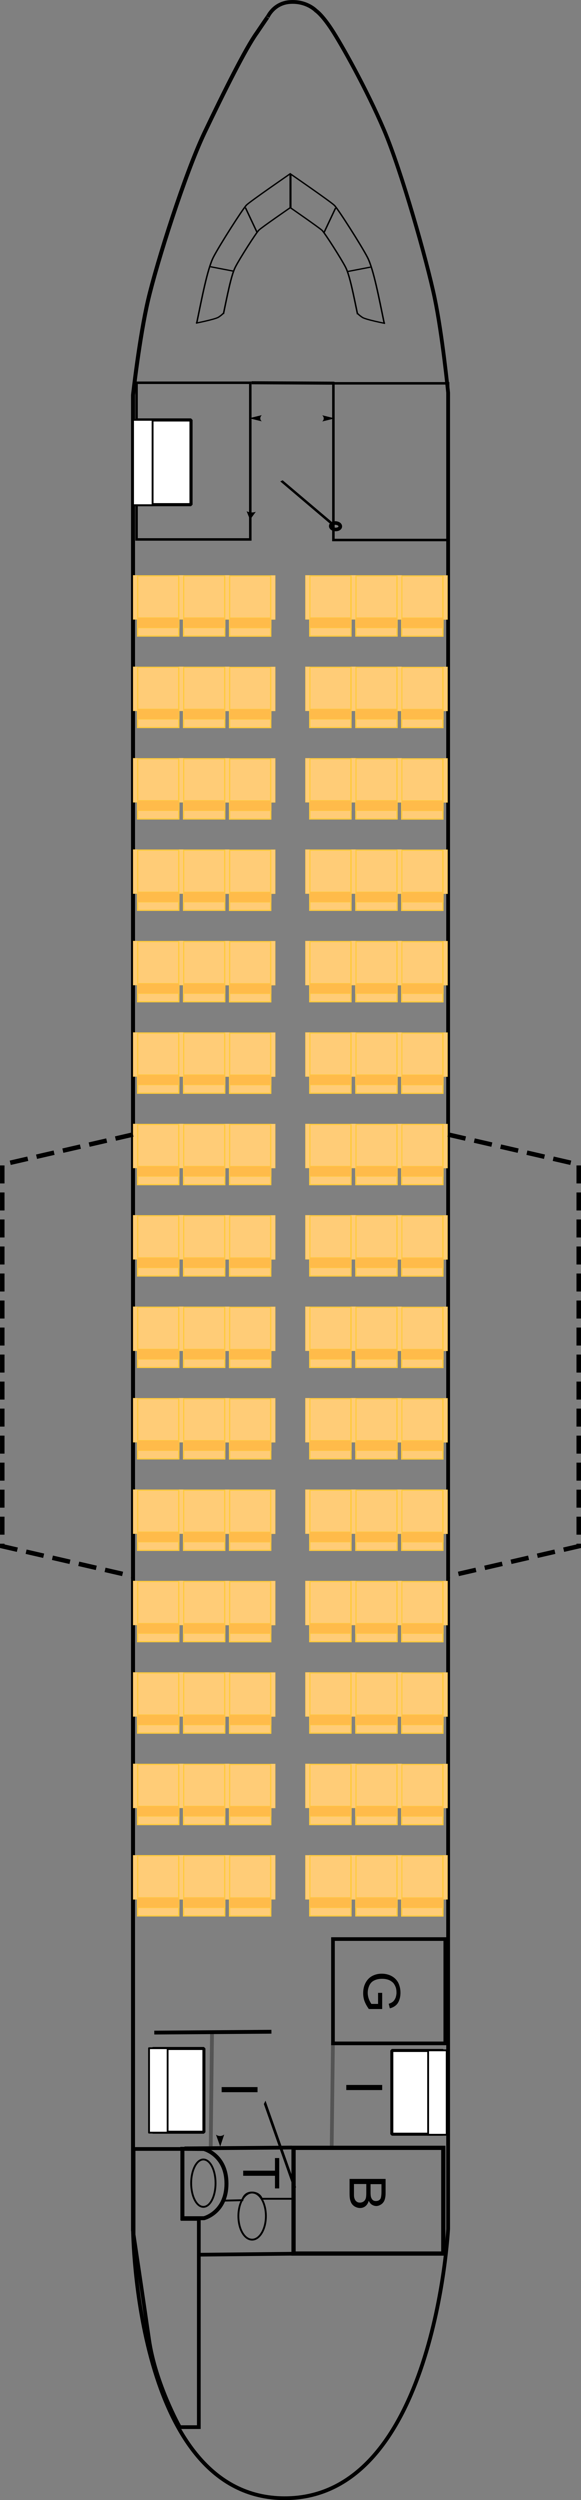 <?xml version="1.0" encoding="utf-8"?>
<!-- Generator: Adobe Illustrator 26.5.0, SVG Export Plug-In . SVG Version: 6.00 Build 0)  -->
<svg version="1.1"
	 id="svg2" xmlns:svg="http://www.w3.org/2000/svg" xmlns:cc="http://creativecommons.org/ns#" xmlns:dc="http://purl.org/dc/elements/1.1/" xmlns:inkscape="http://www.inkscape.org/namespaces/inkscape" xmlns:rdf="http://www.w3.org/1999/02/22-rdf-syntax-ns#" xmlns:sodipodi="http://sodipodi.sourceforge.net/DTD/sodipodi-0.dtd" inkscape:output_extension="org.inkscape.output.svg.inkscape"
	 xmlns="http://www.w3.org/2000/svg" xmlns:xlink="http://www.w3.org/1999/xlink" x="0px" y="0px" viewBox="0 0 409.7 1761.6"
	 style="enable-background:new 0 0 409.7 1761.6;" xml:space="preserve">
<rect x="0" y="0" width="409.7" height="1761.6" fill="#808080" stroke="none"/>
<style type="text/css">
	.st0{fill:none;}
	.st1{fill:none;stroke:#000000;stroke-width:2.813;}
	.st2{fill:none;stroke:#000000;stroke-width:2.659;}
	.st3{fill:none;stroke:#000000;stroke-width:1.058;}
	.st4{clip-path:url(#SVGID_00000011717271898131023020000014802051101705548162_);}
	.st5{fill-rule:evenodd;clip-rule:evenodd;fill:#FFCC77;stroke:#FFCA3C;stroke-width:0.953;}
	.st6{fill-rule:evenodd;clip-rule:evenodd;fill:#FFBB4A;stroke:#FFCA3C;stroke-width:0.397;}
	.st7{fill-rule:evenodd;clip-rule:evenodd;fill:#FFCC77;stroke:#FFCA3C;stroke-width:0.257;}
	.st8{fill:none;stroke:#000000;stroke-width:1.752;}
	.st9{fill:none;stroke:#000000;stroke-width:1.76;}
	.st10{fill:none;stroke:#000000;stroke-width:2.543;stroke-linejoin:round;}
	.st11{fill:none;stroke:#000000;stroke-width:1.514;}
	.st12{fill-rule:evenodd;clip-rule:evenodd;}
	.st13{fill:none;stroke:#000000;stroke-width:2.136;}
	.st14{fill-rule:evenodd;clip-rule:evenodd;fill:#FFFFFF;stroke:#000000;stroke-width:2.2;stroke-miterlimit:1.1;}
	.st15{fill-rule:evenodd;clip-rule:evenodd;fill:#FFFFFF;stroke:#000000;stroke-width:1.328;stroke-linejoin:round;}
	.st16{fill:none;stroke:#000000;stroke-width:2.571;}
	.st17{fill:none;stroke:#000000;stroke-width:2.987;}
	.st18{fill:none;stroke:#000000;stroke-width:2.61;}
	.st19{fill:none;stroke:#000000;stroke-width:2.797;}
	.st20{fill:none;stroke:#000000;stroke-width:1.305;stroke-linejoin:round;}
	.st21{fill:none;stroke:#000000;stroke-width:1.305;}
	.st22{fill:none;stroke:#000000;stroke-width:2.666;}
	.st23{fill:none;stroke:#000000;stroke-width:2.702;}
	.st24{fill-rule:evenodd;clip-rule:evenodd;fill:#FFFFFF;stroke:#000000;stroke-width:2.126;stroke-miterlimit:1.1;}
	.st25{fill-rule:evenodd;clip-rule:evenodd;fill:#FFFFFF;stroke:#000000;stroke-width:1.284;stroke-linejoin:round;}
	.st26{fill:none;stroke:#000000;stroke-width:2.63;stroke-opacity:0.344;}
	.st27{fill:none;stroke:#000000;stroke-width:2.664;stroke-opacity:0.344;}
	.st28{fill:none;stroke:#000000;stroke-width:1.738;}
	.st29{fill:none;stroke:#000000;stroke-width:3.173;stroke-dasharray:12.692,6.346;}
</style>
<defs>
	
		<inkscape:perspective  id="perspective10" inkscape:persp3d-origin="372.04724 : 350.78739 : 1" inkscape:vp_x="0 : 526.18109 : 1" inkscape:vp_y="0 : 1000 : 0" inkscape:vp_z="744.09448 : 526.18109 : 1" sodipodi:type="inkscape:persp3d">
		</inkscape:perspective>
</defs>
<sodipodi:namedview  bordercolor="#666666" borderopacity="1.0" gridtolerance="10000" guidetolerance="10" id="base" inkscape:current-layer="layer1" inkscape:cx="395.43875" inkscape:cy="-57.064505" inkscape:document-units="px" inkscape:guide-bbox="true" inkscape:pageopacity="0.0" inkscape:pageshadow="2" inkscape:window-height="712" inkscape:window-width="928" inkscape:window-x="347" inkscape:window-y="324" inkscape:zoom="0.98994949" objecttolerance="10" pagecolor="#ffffff" showgrid="false" showguides="true">
	</sodipodi:namedview>
<path class="st0" d=""/>
<path class="st0" d=""/>
<path class="st0" d=""/>
<path class="st0" d=""/>
<g>
	<path id="path2383" class="st1" d="M93.8,1572.1V278.4c0,0,4.5-40.5,10.6-66.8c6.1-26.3,26.1-89.4,39.9-118.3
		c13.8-28.9,29.1-59.5,36.7-70c7.9-11.7,7.7-11.3,7.7-11.3"/>
	<path id="path2385" sodipodi:nodetypes="ccssscscsc" class="st2" d="M188.8,11.9c0,0,4.2-9.8,15.9-10.5c11.7-0.7,18.1,6.1,18.1,6.1
		s4.1,2.6,11,13.1c6.9,10.5,24.7,42.1,37,71c12.3,28.9,30.2,92,35.7,118.3c5.5,26.3,9.5,66.8,9.5,66.8v1293.8
		c0,0-9.6,189.8-115.2,189.8c-105.6,0-107-189.3-107-189.3"/>
</g>
<g>
	<g id="g5029" transform="matrix(1,0,0,0.868,24.643,71.984)">
		<path id="path5005" class="st3" d="M114.1,179.2c3.6-20,7.5-43.9,11.8-53.5c4.3-9.6,20.7-39.2,23.3-42.2
			c2.6-3,31.2-25.7,31.2-25.7"/>
		<path id="path5009" class="st3" d="M132.9,172c2.6-14.2,5.4-31.3,8.4-38.1c3-6.8,14.7-27.9,16.6-30c1.9-2.2,22.2-18.3,22.2-18.3"
			/>
		<path id="path5015" class="st3" d="M113.5,179.4c0,0,13.7-3.1,16-4.9c2.4-1.8,3.3-3.1,3.3-3.1"/>
		<path id="path5019" class="st3" d="M140.5,137.3l-16.7-3.7"/>
		<path id="path5021" class="st3" d="M156.7,105.9l-8.3-20.3"/>
		<path id="path5027" class="st3" d="M180.4,85.6V58.6"/>
	</g>
	<g id="g5037" transform="matrix(1,0,0,-0.868,24.643,1019.852)">
		<path id="path5039" class="st3" d="M246.3,912.5c-3.6,20-7.5,43.9-11.8,53.5c-4.3,9.6-20.7,39.2-23.3,42.2
			c-2.6,3-31.2,25.7-31.2,25.7"/>
		<path id="path5041" class="st3" d="M227.5,919.8c-2.6,14.2-5.4,31.3-8.4,38.1c-3,6.8-14.7,27.9-16.6,30s-22.2,18.3-22.2,18.3"/>
		<path id="path5043" class="st3" d="M246.9,912.4c0,0-13.7,3.1-16,4.9c-2.4,1.8-3.3,3.1-3.3,3.1"/>
		<path id="path5045" class="st3" d="M219.9,954.4l16.7,3.7"/>
		<path id="path5047" class="st3" d="M203.7,985.8l8.3,20.3"/>
		<path id="path5049" class="st3" d="M180,1006.1v27.1"/>
	</g>
</g>
<g>
	<defs>
		<rect id="SVGID_1_" x="93.8" y="405.2" width="222.2" height="951.3"/>
	</defs>
	<clipPath id="SVGID_00000121966423805048572470000015907939579617362846_">
		<use xlink:href="#SVGID_1_"  style="overflow:visible;"/>
	</clipPath>
	<g style="clip-path:url(#SVGID_00000121966423805048572470000015907939579617362846_);">
		<g>
			<g>
				<g id="g5485_00000064313446000287270130000014711399165824290221_" transform="matrix(1,0,0,0.895,-10.61,100.364)">
					
						<rect id="rect5487_00000096738784197249358980000013835842447505080193_" x="172.5" y="341.3" class="st5" width="29" height="47.4"/>
					
						<rect id="rect5489_00000091002510303911019490000013144981488913831564_" x="172.3" y="374.2" class="st6" width="29.5" height="8.1"/>
					
						<rect id="rect5491_00000045607571567361643200000009286116210156627104_" x="201.8" y="340.9" class="st7" width="2.9" height="34.7"/>
					
						<rect id="rect5493_00000044892085679599338940000009741609194719307698_" x="169.3" y="340.9" class="st7" width="2.9" height="34.7"/>
				</g>
				<g id="g5495_00000182497571845399774960000002816293185460772482_" transform="matrix(1,0,0,0.895,-10.636,115.686)">
					
						<rect id="rect5497_00000060723864401676600340000014628904882819589022_" x="140.1" y="324.1" class="st5" width="29" height="47.4"/>
					
						<rect id="rect5499_00000103266704848626971310000016910400015810168464_" x="139.9" y="357" class="st6" width="29.5" height="8.1"/>
					
						<rect id="rect5501_00000101825579678182786930000005327780753145344184_" x="169.4" y="323.7" class="st7" width="2.9" height="34.7"/>
					
						<rect id="rect5503_00000074409112928245075640000010282215510290404501_" x="136.9" y="323.7" class="st7" width="2.9" height="34.7"/>
				</g>
				<g id="g5495_00000169538495047020684580000000905704282665978766_" transform="matrix(1,0,0,0.895,-10.636,115.686)">
					
						<rect id="rect5497_00000121274701692716069450000000339993771573635768_" x="107.7" y="324.1" class="st5" width="29" height="47.4"/>
					
						<rect id="rect5499_00000130625182259803860510000009209188473906767498_" x="107.5" y="357" class="st6" width="29.5" height="8.1"/>
					
						<rect id="rect5501_00000140009864689735392190000012863091724275892876_" x="137" y="323.7" class="st7" width="2.9" height="34.7"/>
					
						<rect id="rect5503_00000033369480871930173180000004253691366617551016_" x="104.5" y="323.7" class="st7" width="2.9" height="34.7"/>
				</g>
			</g>
		</g>
		<g>
			<g>
				<g id="g5485_00000010997914659146226310000014866371607792868282_" transform="matrix(1,0,0,0.895,-10.61,100.364)">
					
						<rect id="rect5487_00000147899201005500021370000002114634923259474560_" x="293.9" y="341.3" class="st5" width="29" height="47.4"/>
					
						<rect id="rect5489_00000036249478951861317030000016425920707957873793_" x="293.7" y="374.2" class="st6" width="29.5" height="8.1"/>
					
						<rect id="rect5491_00000031190021565965362740000007665035753275989676_" x="323.3" y="340.9" class="st7" width="2.9" height="34.7"/>
					
						<rect id="rect5493_00000092437165767453506240000007615145238972265626_" x="290.8" y="340.9" class="st7" width="2.9" height="34.7"/>
				</g>
				<g id="g5495_00000084525706411387191570000013174850231300432044_" transform="matrix(1,0,0,0.895,-10.636,115.686)">
					
						<rect id="rect5497_00000037682545555216814800000009170436479925565601_" x="261.6" y="324.1" class="st5" width="29" height="47.4"/>
					
						<rect id="rect5499_00000052812660961625562940000010241455075068733101_" x="261.3" y="357" class="st6" width="29.5" height="8.1"/>
					
						<rect id="rect5501_00000086662506712323007280000017130304913408316831_" x="290.9" y="323.7" class="st7" width="2.9" height="34.7"/>
					
						<rect id="rect5503_00000080195439626313953310000003496713117811070137_" x="258.4" y="323.7" class="st7" width="2.9" height="34.7"/>
				</g>
				<g id="g5495_00000127728080251487021580000002496027106276455614_" transform="matrix(1,0,0,0.895,-10.636,115.686)">
					
						<rect id="rect5497_00000168114396257040666450000008540123426766546359_" x="229.1" y="324.1" class="st5" width="29" height="47.4"/>
					
						<rect id="rect5499_00000171696902009555213330000008531486641863886760_" x="228.9" y="357" class="st6" width="29.5" height="8.1"/>
					
						<rect id="rect5501_00000088849316592834192160000016730403715904353167_" x="258.5" y="323.7" class="st7" width="2.9" height="34.7"/>
					
						<rect id="rect5503_00000158749693871431533440000016855899230224663736_" x="226" y="323.7" class="st7" width="2.9" height="34.7"/>
				</g>
			</g>
		</g>
		<g>
			<g>
				<g id="g5485_00000046305072044766298340000007538509773219206315_" transform="matrix(1,0,0,0.895,-10.61,100.364)">
					
						<rect id="rect5487_00000047059740341207799090000013457283926854368647_" x="172.5" y="413.3" class="st5" width="29" height="47.4"/>
					
						<rect id="rect5489_00000139980496220376271230000003868971923875660673_" x="172.3" y="446.1" class="st6" width="29.5" height="8.1"/>
					
						<rect id="rect5491_00000061429593807788868060000012177065883210069436_" x="201.8" y="412.9" class="st7" width="2.9" height="34.7"/>
					
						<rect id="rect5493_00000145755693878640016530000014207745704030793368_" x="169.3" y="412.9" class="st7" width="2.9" height="34.7"/>
				</g>
				<g id="g5495_00000122706060016748665940000016350810674168048537_" transform="matrix(1,0,0,0.895,-10.636,115.686)">
					
						<rect id="rect5497_00000035518121919459178210000013798965352373868933_" x="140.1" y="396.1" class="st5" width="29" height="47.4"/>
					
						<rect id="rect5499_00000082351960788993708280000010426591994647050126_" x="139.9" y="428.9" class="st6" width="29.5" height="8.1"/>
					
						<rect id="rect5501_00000093868651776859565110000016808847546468930484_" x="169.4" y="395.7" class="st7" width="2.9" height="34.7"/>
					
						<rect id="rect5503_00000114767838441453529760000014279426414850562204_" x="136.9" y="395.7" class="st7" width="2.9" height="34.7"/>
				</g>
				<g id="g5495_00000076591102456571356630000005968666136712076955_" transform="matrix(1,0,0,0.895,-10.636,115.686)">
					
						<rect id="rect5497_00000041995876915800750090000002886023609427250058_" x="107.7" y="396.1" class="st5" width="29" height="47.4"/>
					
						<rect id="rect5499_00000035521121823505289800000012638063925656986500_" x="107.5" y="428.9" class="st6" width="29.5" height="8.1"/>
					
						<rect id="rect5501_00000132775404371591090820000002175241977756088459_" x="137" y="395.7" class="st7" width="2.9" height="34.7"/>
					
						<rect id="rect5503_00000080166326907467658220000004418107910298695611_" x="104.5" y="395.7" class="st7" width="2.9" height="34.7"/>
				</g>
			</g>
		</g>
		<g>
			<g>
				<g id="g5485_00000153691581658052165610000017610105943123500715_" transform="matrix(1,0,0,0.895,-10.61,100.364)">
					
						<rect id="rect5487_00000087410964198461221730000006776582977877790399_" x="293.9" y="413.3" class="st5" width="29" height="47.4"/>
					
						<rect id="rect5489_00000142146883896083891810000013873728187444519090_" x="293.7" y="446.1" class="st6" width="29.5" height="8.1"/>
					
						<rect id="rect5491_00000102529034151942875100000013431173853025684143_" x="323.3" y="412.9" class="st7" width="2.9" height="34.7"/>
					
						<rect id="rect5493_00000083810902908416360090000014689500307759126658_" x="290.8" y="412.9" class="st7" width="2.9" height="34.7"/>
				</g>
				<g id="g5495_00000148652937751419358800000005466523895528976533_" transform="matrix(1,0,0,0.895,-10.636,115.686)">
					
						<rect id="rect5497_00000027603462564949807080000007961680686788853162_" x="261.6" y="396.1" class="st5" width="29" height="47.4"/>
					
						<rect id="rect5499_00000115501525706423205760000009921207450424875659_" x="261.3" y="428.9" class="st6" width="29.5" height="8.1"/>
					
						<rect id="rect5501_00000058557774146153681930000005856437786097451187_" x="290.9" y="395.7" class="st7" width="2.9" height="34.7"/>
					
						<rect id="rect5503_00000161621944278152130260000010998688698377637020_" x="258.4" y="395.7" class="st7" width="2.9" height="34.7"/>
				</g>
				<g id="g5495_00000072244910627777804460000003965754814145803652_" transform="matrix(1,0,0,0.895,-10.636,115.686)">
					
						<rect id="rect5497_00000059287658120469416700000017129601191931319478_" x="229.1" y="396.1" class="st5" width="29" height="47.4"/>
					
						<rect id="rect5499_00000151535969704094027550000015652404352448172429_" x="228.9" y="428.9" class="st6" width="29.5" height="8.1"/>
					
						<rect id="rect5501_00000039829843939224890060000008386670514077553337_" x="258.5" y="395.7" class="st7" width="2.9" height="34.7"/>
					
						<rect id="rect5503_00000121258932795070818410000010150962835739780533_" x="226" y="395.7" class="st7" width="2.9" height="34.7"/>
				</g>
			</g>
		</g>
		<g>
			<g>
				<g id="g5485_00000108990970269568577690000000649973487591082124_" transform="matrix(1,0,0,0.895,-10.61,100.364)">
					
						<rect id="rect5487_00000011709630959961692740000008383724725164830370_" x="172.5" y="485.3" class="st5" width="29" height="47.4"/>
					
						<rect id="rect5489_00000139972494673772443480000004616121407614892215_" x="172.3" y="518.1" class="st6" width="29.5" height="8.1"/>
					
						<rect id="rect5491_00000061431175741125003550000002710859077525843340_" x="201.8" y="484.9" class="st7" width="2.9" height="34.7"/>
					
						<rect id="rect5493_00000034791107670349343220000017334398048529540226_" x="169.3" y="484.9" class="st7" width="2.9" height="34.7"/>
				</g>
				<g id="g5495_00000176023859003741728330000002311009031901580707_" transform="matrix(1,0,0,0.895,-10.636,115.686)">
					
						<rect id="rect5497_00000096038614437945872820000009085647142124972223_" x="140.1" y="468.1" class="st5" width="29" height="47.4"/>
					
						<rect id="rect5499_00000098931144934362603840000000140781985853112224_" x="139.9" y="500.9" class="st6" width="29.5" height="8.1"/>
					
						<rect id="rect5501_00000052097987816135256770000012642877167435140497_" x="169.4" y="467.7" class="st7" width="2.9" height="34.7"/>
					
						<rect id="rect5503_00000034061434315645299300000016963132820601474454_" x="136.9" y="467.7" class="st7" width="2.9" height="34.7"/>
				</g>
				<g id="g5495_00000113312658548855152210000001343110015837623200_" transform="matrix(1,0,0,0.895,-10.636,115.686)">
					
						<rect id="rect5497_00000124876304963013892510000009961614428129543580_" x="107.7" y="468.1" class="st5" width="29" height="47.4"/>
					
						<rect id="rect5499_00000130637342717637069060000015319414309306297741_" x="107.5" y="500.9" class="st6" width="29.5" height="8.1"/>
					
						<rect id="rect5501_00000127743941390396362780000015295688488060889729_" x="137" y="467.7" class="st7" width="2.9" height="34.7"/>
					
						<rect id="rect5503_00000165945059369002537840000006806886711767905958_" x="104.5" y="467.7" class="st7" width="2.9" height="34.7"/>
				</g>
			</g>
		</g>
		<g>
			<g>
				<g id="g5485_00000075151879104583495070000018416433160251781292_" transform="matrix(1,0,0,0.895,-10.61,100.364)">
					
						<rect id="rect5487_00000138565358978294026730000016337327379456787900_" x="293.9" y="485.3" class="st5" width="29" height="47.4"/>
					
						<rect id="rect5489_00000161599357279773320140000015656570181195260595_" x="293.7" y="518.1" class="st6" width="29.5" height="8.1"/>
					
						<rect id="rect5491_00000155115273807028017060000004150877445505474237_" x="323.3" y="484.9" class="st7" width="2.9" height="34.7"/>
					
						<rect id="rect5493_00000020361979984813803330000009376688349121492363_" x="290.8" y="484.9" class="st7" width="2.9" height="34.7"/>
				</g>
				<g id="g5495_00000031921783268886108810000002571034210650952331_" transform="matrix(1,0,0,0.895,-10.636,115.686)">
					
						<rect id="rect5497_00000075162769533663904080000000549881116348466091_" x="261.6" y="468.1" class="st5" width="29" height="47.4"/>
					
						<rect id="rect5499_00000059988549864928928640000004960927982605020562_" x="261.3" y="500.9" class="st6" width="29.5" height="8.1"/>
					
						<rect id="rect5501_00000044166948075518277210000011350591992120044416_" x="290.9" y="467.7" class="st7" width="2.9" height="34.7"/>
					
						<rect id="rect5503_00000140715125893453068610000001912073778922284181_" x="258.4" y="467.7" class="st7" width="2.9" height="34.7"/>
				</g>
				<g id="g5495_00000068670114876803860880000007361120380601134729_" transform="matrix(1,0,0,0.895,-10.636,115.686)">
					
						<rect id="rect5497_00000082330224992674780320000007156997259990703497_" x="229.1" y="468.1" class="st5" width="29" height="47.4"/>
					
						<rect id="rect5499_00000001664269392105990280000001191637847519766435_" x="228.9" y="500.9" class="st6" width="29.5" height="8.1"/>
					
						<rect id="rect5501_00000086678196153141712520000000135123791316818599_" x="258.5" y="467.7" class="st7" width="2.9" height="34.7"/>
					
						<rect id="rect5503_00000166668332374157467800000006415779381632468627_" x="226" y="467.7" class="st7" width="2.9" height="34.7"/>
				</g>
			</g>
		</g>
		<g>
			<g>
				<g id="g5485_00000064321252433583686790000015565105878907844243_" transform="matrix(1,0,0,0.895,-10.61,100.364)">
					
						<rect id="rect5487_00000026159006726498411110000011338679945514089347_" x="172.5" y="557.2" class="st5" width="29" height="47.4"/>
					
						<rect id="rect5489_00000055675099077346572200000012042537051114209970_" x="172.3" y="590.1" class="st6" width="29.5" height="8.1"/>
					
						<rect id="rect5491_00000048501303988494795250000016767235922559789184_" x="201.8" y="556.8" class="st7" width="2.9" height="34.7"/>
					
						<rect id="rect5493_00000009566834553570545640000011594769705688531862_" x="169.3" y="556.8" class="st7" width="2.9" height="34.7"/>
				</g>
				<g id="g5495_00000047770356169500560640000013905157669347886219_" transform="matrix(1,0,0,0.895,-10.636,115.686)">
					
						<rect id="rect5497_00000101803879116844780230000015579452133960155284_" x="140.1" y="540" class="st5" width="29" height="47.4"/>
					
						<rect id="rect5499_00000150822301878362112740000015917724279280146067_" x="139.9" y="572.9" class="st6" width="29.5" height="8.1"/>
					
						<rect id="rect5501_00000136406208808157760930000004179152557028284556_" x="169.4" y="539.6" class="st7" width="2.9" height="34.7"/>
					
						<rect id="rect5503_00000054966527723669500850000002668355566358443408_" x="136.9" y="539.6" class="st7" width="2.9" height="34.7"/>
				</g>
				<g id="g5495_00000152236967993415451620000011499384310878829962_" transform="matrix(1,0,0,0.895,-10.636,115.686)">
					
						<rect id="rect5497_00000008852760663480885680000002330781350133165500_" x="107.7" y="540" class="st5" width="29" height="47.4"/>
					
						<rect id="rect5499_00000085219632280069459690000017932561018062919857_" x="107.5" y="572.9" class="st6" width="29.5" height="8.1"/>
					
						<rect id="rect5501_00000070093466849164491320000007042586823949502597_" x="137" y="539.6" class="st7" width="2.9" height="34.7"/>
					
						<rect id="rect5503_00000036943989494021407790000016165952992297954957_" x="104.5" y="539.6" class="st7" width="2.9" height="34.7"/>
				</g>
			</g>
		</g>
		<g>
			<g>
				<g id="g5485_00000052062315172661665840000000688210978123027620_" transform="matrix(1,0,0,0.895,-10.61,100.364)">
					
						<rect id="rect5487_00000072969229295445005860000011885702983893566132_" x="293.9" y="557.2" class="st5" width="29" height="47.4"/>
					
						<rect id="rect5489_00000118376598065651964480000015736516900344420755_" x="293.7" y="590.1" class="st6" width="29.5" height="8.1"/>
					
						<rect id="rect5491_00000096039745413085206350000004362093050646021520_" x="323.3" y="556.8" class="st7" width="2.9" height="34.7"/>
					
						<rect id="rect5493_00000054974682082036446540000014435216237992150424_" x="290.8" y="556.8" class="st7" width="2.9" height="34.7"/>
				</g>
				<g id="g5495_00000013894445224664699900000006211246495822936981_" transform="matrix(1,0,0,0.895,-10.636,115.686)">
					
						<rect id="rect5497_00000152246665909546325050000016835889652208743554_" x="261.6" y="540" class="st5" width="29" height="47.4"/>
					
						<rect id="rect5499_00000099648185998452127630000005742674332020416160_" x="261.3" y="572.9" class="st6" width="29.5" height="8.1"/>
					
						<rect id="rect5501_00000063600280780737831490000016072623046644137647_" x="290.9" y="539.6" class="st7" width="2.9" height="34.7"/>
					
						<rect id="rect5503_00000131345419323783046580000009325911154906294168_" x="258.4" y="539.6" class="st7" width="2.9" height="34.7"/>
				</g>
				<g id="g5495_00000174569611548351414140000012889323017519968682_" transform="matrix(1,0,0,0.895,-10.636,115.686)">
					
						<rect id="rect5497_00000114045444303586731190000002403521321339901375_" x="229.1" y="540" class="st5" width="29" height="47.4"/>
					
						<rect id="rect5499_00000132076647218255970790000008546895301660278456_" x="228.9" y="572.9" class="st6" width="29.5" height="8.1"/>
					
						<rect id="rect5501_00000177452817622815114970000014844179725380043414_" x="258.5" y="539.6" class="st7" width="2.9" height="34.7"/>
					
						<rect id="rect5503_00000051374318370938626560000014953165879636959910_" x="226" y="539.6" class="st7" width="2.9" height="34.7"/>
				</g>
			</g>
		</g>
		<g>
			<g>
				<g id="g5485_00000105425907411139994110000012491518137225194903_" transform="matrix(1,0,0,0.895,-10.61,100.364)">
					
						<rect id="rect5487_00000004511890266200891480000012951221653062153874_" x="172.5" y="629.2" class="st5" width="29" height="47.4"/>
					
						<rect id="rect5489_00000079447923557938061300000001334764775298996871_" x="172.3" y="662.1" class="st6" width="29.5" height="8.1"/>
					
						<rect id="rect5491_00000157294626603671805900000015147283975226615476_" x="201.8" y="628.8" class="st7" width="2.9" height="34.7"/>
					
						<rect id="rect5493_00000086649937616169609100000015178748824152182956_" x="169.3" y="628.8" class="st7" width="2.9" height="34.7"/>
				</g>
				<g id="g5495_00000115493599685371570830000002053871023593721265_" transform="matrix(1,0,0,0.895,-10.636,115.686)">
					
						<rect id="rect5497_00000049920669653601772450000010727495142735626408_" x="140.1" y="612" class="st5" width="29" height="47.4"/>
					
						<rect id="rect5499_00000129198573755459709060000011176388320250300827_" x="139.9" y="644.9" class="st6" width="29.5" height="8.1"/>
					
						<rect id="rect5501_00000114790859435407171190000017483695440623791244_" x="169.4" y="611.6" class="st7" width="2.9" height="34.7"/>
					
						<rect id="rect5503_00000076582016471796034970000002406148392891986876_" x="136.9" y="611.6" class="st7" width="2.9" height="34.7"/>
				</g>
				<g id="g5495_00000039831420819353208300000008891270820172899973_" transform="matrix(1,0,0,0.895,-10.636,115.686)">
					
						<rect id="rect5497_00000092414178569323942080000014937837365445568699_" x="107.7" y="612" class="st5" width="29" height="47.4"/>
					
						<rect id="rect5499_00000057841302727708403480000011216885153960432827_" x="107.5" y="644.9" class="st6" width="29.5" height="8.1"/>
					
						<rect id="rect5501_00000067947168203311963340000018105476470536590251_" x="137" y="611.6" class="st7" width="2.9" height="34.7"/>
					
						<rect id="rect5503_00000055706945534476639950000001802969882049252769_" x="104.5" y="611.6" class="st7" width="2.9" height="34.7"/>
				</g>
			</g>
		</g>
		<g>
			<g>
				<g id="g5485_00000119119320165545362480000000437445027970847145_" transform="matrix(1,0,0,0.895,-10.61,100.364)">
					
						<rect id="rect5487_00000105389938522464618280000002518919333800900261_" x="293.9" y="629.2" class="st5" width="29" height="47.4"/>
					
						<rect id="rect5489_00000070823755942596165380000011525010974016212865_" x="293.7" y="662.1" class="st6" width="29.5" height="8.1"/>
					
						<rect id="rect5491_00000018198314669656236650000004198181476411953086_" x="323.3" y="628.8" class="st7" width="2.9" height="34.7"/>
					
						<rect id="rect5493_00000177448746378477967790000000789053118354327430_" x="290.8" y="628.8" class="st7" width="2.9" height="34.7"/>
				</g>
				<g id="g5495_00000061435811005269077450000014369615022366517168_" transform="matrix(1,0,0,0.895,-10.636,115.686)">
					
						<rect id="rect5497_00000158020470869647198580000015693495860165885348_" x="261.6" y="612" class="st5" width="29" height="47.4"/>
					
						<rect id="rect5499_00000010309275972667427810000010456175706128957096_" x="261.3" y="644.9" class="st6" width="29.5" height="8.1"/>
					
						<rect id="rect5501_00000060719649775906998990000016026830639329764282_" x="290.9" y="611.6" class="st7" width="2.9" height="34.7"/>
					
						<rect id="rect5503_00000127031956209078548670000015190253115547286164_" x="258.4" y="611.6" class="st7" width="2.9" height="34.7"/>
				</g>
				<g id="g5495_00000052106431025759010680000004899350290512807824_" transform="matrix(1,0,0,0.895,-10.636,115.686)">
					
						<rect id="rect5497_00000160188887629986458790000016626228176872462229_" x="229.1" y="612" class="st5" width="29" height="47.4"/>
					
						<rect id="rect5499_00000086692265276782963410000008451252996739767451_" x="228.9" y="644.9" class="st6" width="29.5" height="8.1"/>
					
						<rect id="rect5501_00000098921103694737070920000011649521712583765149_" x="258.5" y="611.6" class="st7" width="2.9" height="34.7"/>
					
						<rect id="rect5503_00000038398722552930311860000006347746313988895654_" x="226" y="611.6" class="st7" width="2.9" height="34.7"/>
				</g>
			</g>
		</g>
		<g>
			<g>
				<g id="g5485_00000174598753808829904200000000156282831068594340_" transform="matrix(1,0,0,0.895,-10.61,100.364)">
					
						<rect id="rect5487_00000179648319830551418660000001427121280119111808_" x="172.5" y="701.2" class="st5" width="29" height="47.4"/>
					
						<rect id="rect5489_00000082333377188442796630000017482849674110160060_" x="172.3" y="734" class="st6" width="29.5" height="8.1"/>
					
						<rect id="rect5491_00000135662371931881656780000001549604304183998857_" x="201.8" y="700.8" class="st7" width="2.9" height="34.7"/>
					
						<rect id="rect5493_00000145039100051125792300000006378298167455775637_" x="169.3" y="700.8" class="st7" width="2.9" height="34.7"/>
				</g>
				<g id="g5495_00000105390688703805706920000013228007447992952960_" transform="matrix(1,0,0,0.895,-10.636,115.686)">
					
						<rect id="rect5497_00000065781080139199180170000013974600463968604857_" x="140.1" y="684" class="st5" width="29" height="47.4"/>
					
						<rect id="rect5499_00000095301941963517785870000011834601197368533947_" x="139.9" y="716.8" class="st6" width="29.5" height="8.1"/>
					
						<rect id="rect5501_00000178904428374949737620000000792070230936653450_" x="169.4" y="683.6" class="st7" width="2.9" height="34.7"/>
					
						<rect id="rect5503_00000110431400023419820390000004264129517638397069_" x="136.9" y="683.6" class="st7" width="2.9" height="34.7"/>
				</g>
				<g id="g5495_00000114061575660046088810000005688259747822394296_" transform="matrix(1,0,0,0.895,-10.636,115.686)">
					
						<rect id="rect5497_00000144296975314710520990000013933701701296655747_" x="107.7" y="684" class="st5" width="29" height="47.4"/>
					
						<rect id="rect5499_00000103985535204107980470000005888791194847134626_" x="107.5" y="716.8" class="st6" width="29.5" height="8.1"/>
					
						<rect id="rect5501_00000011004949307256655630000011959592481539355545_" x="137" y="683.6" class="st7" width="2.9" height="34.7"/>
					
						<rect id="rect5503_00000176724240463863419310000003031448596423814551_" x="104.5" y="683.6" class="st7" width="2.9" height="34.7"/>
				</g>
			</g>
		</g>
		<g>
			<g>
				<g id="g5485_00000126288779391750810740000007449278382395895983_" transform="matrix(1,0,0,0.895,-10.61,100.364)">
					
						<rect id="rect5487_00000098185436889482764310000010205927848933657002_" x="293.9" y="701.2" class="st5" width="29" height="47.4"/>
					
						<rect id="rect5489_00000181063986955113065320000003157335791541424779_" x="293.7" y="734" class="st6" width="29.5" height="8.1"/>
					
						<rect id="rect5491_00000113323887055975087420000014603048788551206556_" x="323.3" y="700.8" class="st7" width="2.9" height="34.7"/>
					
						<rect id="rect5493_00000111910877916354950700000014528860576553153162_" x="290.8" y="700.8" class="st7" width="2.9" height="34.7"/>
				</g>
				<g id="g5495_00000037654803265758758240000011801631471496007607_" transform="matrix(1,0,0,0.895,-10.636,115.686)">
					
						<rect id="rect5497_00000073680281368084640650000001961147081587020204_" x="261.6" y="684" class="st5" width="29" height="47.4"/>
					
						<rect id="rect5499_00000102513476026374113150000002009384537897419932_" x="261.3" y="716.8" class="st6" width="29.5" height="8.1"/>
					
						<rect id="rect5501_00000096752394915589914790000013705173274346205106_" x="290.9" y="683.6" class="st7" width="2.9" height="34.7"/>
					
						<rect id="rect5503_00000181810191465546985530000013430620802311769276_" x="258.4" y="683.6" class="st7" width="2.9" height="34.7"/>
				</g>
				<g id="g5495_00000095311222907882980990000016460744327815198891_" transform="matrix(1,0,0,0.895,-10.636,115.686)">
					
						<rect id="rect5497_00000164494825298180571810000001018293965731397304_" x="229.1" y="684" class="st5" width="29" height="47.4"/>
					
						<rect id="rect5499_00000150072777963007294360000008600156163205773498_" x="228.9" y="716.8" class="st6" width="29.5" height="8.1"/>
					
						<rect id="rect5501_00000181776622738244271620000009171233371489163156_" x="258.5" y="683.6" class="st7" width="2.9" height="34.7"/>
					
						<rect id="rect5503_00000155848754923033795740000013373413181984919965_" x="226" y="683.6" class="st7" width="2.9" height="34.7"/>
				</g>
			</g>
		</g>
		<g>
			<g>
				<g id="g5485_00000112602960258699150980000012140266789829235087_" transform="matrix(1,0,0,0.895,-10.61,100.364)">
					
						<rect id="rect5487_00000047060097841007650300000013437566976755588248_" x="172.5" y="773.1" class="st5" width="29" height="47.4"/>
					
						<rect id="rect5489_00000174562772480467541140000001711811219430245563_" x="172.3" y="806" class="st6" width="29.5" height="8.1"/>
					
						<rect id="rect5491_00000057146627090301135160000013204265157790147218_" x="201.8" y="772.8" class="st7" width="2.9" height="34.7"/>
					
						<rect id="rect5493_00000115508738419972879210000016637801057418705065_" x="169.3" y="772.8" class="st7" width="2.9" height="34.7"/>
				</g>
				<g id="g5495_00000065793595211464146300000013090624569235562410_" transform="matrix(1,0,0,0.895,-10.636,115.686)">
					
						<rect id="rect5497_00000072262591144308409310000005964577840460909746_" x="140.1" y="756" class="st5" width="29" height="47.4"/>
					
						<rect id="rect5499_00000126307063656849917420000011434961768712510626_" x="139.9" y="788.8" class="st6" width="29.5" height="8.1"/>
					
						<rect id="rect5501_00000159464290010165687860000015577151001647631512_" x="169.4" y="755.6" class="st7" width="2.9" height="34.7"/>
					
						<rect id="rect5503_00000050634030711927495750000010041108464437203098_" x="136.9" y="755.6" class="st7" width="2.9" height="34.7"/>
				</g>
				<g id="g5495_00000182488009781743819930000009821211480681573762_" transform="matrix(1,0,0,0.895,-10.636,115.686)">
					
						<rect id="rect5497_00000179637025638422134380000016402261478598631839_" x="107.7" y="756" class="st5" width="29" height="47.4"/>
					
						<rect id="rect5499_00000065785313005443703430000017776607996728337552_" x="107.5" y="788.8" class="st6" width="29.5" height="8.1"/>
					
						<rect id="rect5501_00000169541567500342068070000001334236570870635682_" x="137" y="755.6" class="st7" width="2.9" height="34.7"/>
					
						<rect id="rect5503_00000012448208813159185190000001396023161530659756_" x="104.5" y="755.6" class="st7" width="2.9" height="34.7"/>
				</g>
			</g>
		</g>
		<g>
			<g>
				<g id="g5485_00000176726395775337780730000010019672987891624327_" transform="matrix(1,0,0,0.895,-10.61,100.364)">
					
						<rect id="rect5487_00000108992030953736129640000012339139189673409978_" x="293.9" y="773.1" class="st5" width="29" height="47.4"/>
					
						<rect id="rect5489_00000165951558789357961870000017601799859823657377_" x="293.7" y="806" class="st6" width="29.5" height="8.1"/>
					
						<rect id="rect5491_00000160895294324303628070000002983698634636675993_" x="323.3" y="772.8" class="st7" width="2.9" height="34.7"/>
					
						<rect id="rect5493_00000070808271254798004920000011496697769124157831_" x="290.8" y="772.8" class="st7" width="2.9" height="34.7"/>
				</g>
				<g id="g5495_00000062156637653648313780000015760611041528531084_" transform="matrix(1,0,0,0.895,-10.636,115.686)">
					
						<rect id="rect5497_00000049922613520519201340000017153242865901955735_" x="261.6" y="756" class="st5" width="29" height="47.4"/>
					
						<rect id="rect5499_00000054953719800257320830000012298537668848874116_" x="261.3" y="788.8" class="st6" width="29.5" height="8.1"/>
					
						<rect id="rect5501_00000132086245391416618620000016982259388155522966_" x="290.9" y="755.6" class="st7" width="2.9" height="34.7"/>
					
						<rect id="rect5503_00000159440379719732617660000009715261743241247637_" x="258.4" y="755.6" class="st7" width="2.9" height="34.7"/>
				</g>
				<g id="g5495_00000167390759405788682040000006264087648140097466_" transform="matrix(1,0,0,0.895,-10.636,115.686)">
					
						<rect id="rect5497_00000020398389247430276790000009515298420953069717_" x="229.1" y="756" class="st5" width="29" height="47.4"/>
					
						<rect id="rect5499_00000027592863881998916010000013093925025504167320_" x="228.9" y="788.8" class="st6" width="29.5" height="8.1"/>
					
						<rect id="rect5501_00000008839576986826331530000002584695258169247109_" x="258.5" y="755.6" class="st7" width="2.9" height="34.7"/>
					
						<rect id="rect5503_00000095305283193597652850000006251878353263442323_" x="226" y="755.6" class="st7" width="2.9" height="34.7"/>
				</g>
			</g>
		</g>
		<g>
			<g>
				<g id="g5485_00000133495011787214406860000001490344862259200680_" transform="matrix(1,0,0,0.895,-10.61,100.364)">
					
						<rect id="rect5487_00000109734859022781335190000009148106717251554488_" x="172.5" y="845.1" class="st5" width="29" height="47.4"/>
					
						<rect id="rect5489_00000062152346418863393640000002729607988229634201_" x="172.3" y="878" class="st6" width="29.5" height="8.1"/>
					
						<rect id="rect5491_00000165231080517424951990000013054907867495104680_" x="201.8" y="844.7" class="st7" width="2.9" height="34.7"/>
					
						<rect id="rect5493_00000001651494470903104570000000912376620651806119_" x="169.3" y="844.7" class="st7" width="2.9" height="34.7"/>
				</g>
				<g id="g5495_00000072966489095669060990000011609016609487972276_" transform="matrix(1,0,0,0.895,-10.636,115.686)">
					
						<rect id="rect5497_00000157290002201297690490000016762195046828213436_" x="140.1" y="827.9" class="st5" width="29" height="47.4"/>
					
						<rect id="rect5499_00000026861198826111956460000018245157609715424173_" x="139.9" y="860.8" class="st6" width="29.5" height="8.1"/>
					
						<rect id="rect5501_00000019660415970903441630000009795238281585221035_" x="169.4" y="827.5" class="st7" width="2.9" height="34.7"/>
					
						<rect id="rect5503_00000109720209033246829070000017520164321435755398_" x="136.9" y="827.5" class="st7" width="2.9" height="34.7"/>
				</g>
				<g id="g5495_00000024696920026390044090000016015550280539257256_" transform="matrix(1,0,0,0.895,-10.636,115.686)">
					
						<rect id="rect5497_00000073701308056658954410000002255967746426656398_" x="107.7" y="827.9" class="st5" width="29" height="47.4"/>
					
						<rect id="rect5499_00000062187428188226092180000009896696444796778396_" x="107.5" y="860.8" class="st6" width="29.5" height="8.1"/>
					
						<rect id="rect5501_00000094598865347990265390000010256105003238785694_" x="137" y="827.5" class="st7" width="2.9" height="34.7"/>
					
						<rect id="rect5503_00000068634995600656648910000010926188416389787268_" x="104.5" y="827.5" class="st7" width="2.9" height="34.7"/>
				</g>
			</g>
		</g>
		<g>
			<g>
				<g id="g5485_00000081618781786793803490000009014635038885933733_" transform="matrix(1,0,0,0.895,-10.61,100.364)">
					
						<rect id="rect5487_00000052068026299496980770000013010622724504666288_" x="293.9" y="845.1" class="st5" width="29" height="47.4"/>
					
						<rect id="rect5489_00000023278266005687754760000009395712706618530447_" x="293.7" y="878" class="st6" width="29.5" height="8.1"/>
					
						<rect id="rect5491_00000132077700147809589850000017071878919723038609_" x="323.3" y="844.7" class="st7" width="2.9" height="34.7"/>
					
						<rect id="rect5493_00000061454039662607078200000012705661434665910918_" x="290.8" y="844.7" class="st7" width="2.9" height="34.7"/>
				</g>
				<g id="g5495_00000079462995744702074940000000690827473509920173_" transform="matrix(1,0,0,0.895,-10.636,115.686)">
					
						<rect id="rect5497_00000137847101062329357050000000435236989347029901_" x="261.6" y="827.9" class="st5" width="29" height="47.4"/>
					
						<rect id="rect5499_00000024690288939670315450000013764682305314106290_" x="261.3" y="860.8" class="st6" width="29.5" height="8.1"/>
					
						<rect id="rect5501_00000019663741636398037710000010492299365259742080_" x="290.9" y="827.5" class="st7" width="2.9" height="34.7"/>
					
						<rect id="rect5503_00000072960036069376444390000013992140754559300480_" x="258.4" y="827.5" class="st7" width="2.9" height="34.7"/>
				</g>
				<g id="g5495_00000142870891930600553470000002768134335123822474_" transform="matrix(1,0,0,0.895,-10.636,115.686)">
					
						<rect id="rect5497_00000044138652206107487790000008346000152009470620_" x="229.1" y="827.9" class="st5" width="29" height="47.4"/>
					
						<rect id="rect5499_00000116193130747548042890000008941882014122794145_" x="228.9" y="860.8" class="st6" width="29.5" height="8.1"/>
					
						<rect id="rect5501_00000082348852925455436770000014376188312027931536_" x="258.5" y="827.5" class="st7" width="2.9" height="34.7"/>
					
						<rect id="rect5503_00000003807486530999274350000013607004740722152341_" x="226" y="827.5" class="st7" width="2.9" height="34.7"/>
				</g>
			</g>
		</g>
		<g>
			<g>
				<g id="g5485_00000093856325542401325780000001569533396101595060_" transform="matrix(1,0,0,0.895,-10.61,100.364)">
					
						<rect id="rect5487_00000058549918044175810600000014348945072086396544_" x="172.5" y="917.1" class="st5" width="29" height="47.4"/>
					
						<rect id="rect5489_00000076595297093405981910000015292588884062190260_" x="172.3" y="950" class="st6" width="29.5" height="8.1"/>
					
						<rect id="rect5491_00000121970113092875837410000013501435853777770163_" x="201.8" y="916.7" class="st7" width="2.9" height="34.7"/>
					
						<rect id="rect5493_00000138536305415831927900000014562109488988959154_" x="169.3" y="916.7" class="st7" width="2.9" height="34.7"/>
				</g>
				<g id="g5495_00000006679987010397739990000018340003303422537892_" transform="matrix(1,0,0,0.895,-10.636,115.686)">
					
						<rect id="rect5497_00000043457179645050203690000009498717732902325436_" x="140.1" y="899.9" class="st5" width="29" height="47.4"/>
					
						<rect id="rect5499_00000167378566838618345460000017031867552822004371_" x="139.9" y="932.8" class="st6" width="29.5" height="8.1"/>
					
						<rect id="rect5501_00000062905095949681370670000010277947219895199370_" x="169.4" y="899.5" class="st7" width="2.9" height="34.7"/>
					
						<rect id="rect5503_00000052077877358990853980000006373012750390327972_" x="136.9" y="899.5" class="st7" width="2.9" height="34.7"/>
				</g>
				<g id="g5495_00000034055739513240581390000018262253149110323357_" transform="matrix(1,0,0,0.895,-10.636,115.686)">
					
						<rect id="rect5497_00000117650880816395718290000016806425746042818998_" x="107.7" y="899.9" class="st5" width="29" height="47.4"/>
					
						<rect id="rect5499_00000057837771289902157300000011858276208440078766_" x="107.5" y="932.8" class="st6" width="29.5" height="8.1"/>
					
						<rect id="rect5501_00000041263022926425546910000015957881099884542121_" x="137" y="899.5" class="st7" width="2.9" height="34.7"/>
					
						<rect id="rect5503_00000092457703420813027910000002486328932799954832_" x="104.5" y="899.5" class="st7" width="2.9" height="34.7"/>
				</g>
			</g>
		</g>
		<g>
			<g>
				<g id="g5485_00000114039577748412512080000004986207927288935088_" transform="matrix(1,0,0,0.895,-10.61,100.364)">
					
						<rect id="rect5487_00000029037672309394127110000018231456491864860076_" x="293.9" y="917.1" class="st5" width="29" height="47.4"/>
					
						<rect id="rect5489_00000088812488733487489890000005805629486871419294_" x="293.7" y="950" class="st6" width="29.5" height="8.1"/>
					
						<rect id="rect5491_00000155847956531342673800000007352055076997229203_" x="323.3" y="916.7" class="st7" width="2.9" height="34.7"/>
					
						<rect id="rect5493_00000138553400822840809350000001963954313384254114_" x="290.8" y="916.7" class="st7" width="2.9" height="34.7"/>
				</g>
				<g id="g5495_00000119106097070873606940000000059411244711955113_" transform="matrix(1,0,0,0.895,-10.636,115.686)">
					
						<rect id="rect5497_00000142172056296618910270000011495406176953367685_" x="261.6" y="899.9" class="st5" width="29" height="47.4"/>
					
						<rect id="rect5499_00000152983600596439975700000000909035681577360017_" x="261.3" y="932.8" class="st6" width="29.5" height="8.1"/>
					
						<rect id="rect5501_00000119840167240465641880000008331065017746615202_" x="290.9" y="899.5" class="st7" width="2.9" height="34.7"/>
					
						<rect id="rect5503_00000010306690021622921630000016822433891011163568_" x="258.4" y="899.5" class="st7" width="2.9" height="34.7"/>
				</g>
				<g id="g5495_00000135683433787352342590000013171222492445001140_" transform="matrix(1,0,0,0.895,-10.636,115.686)">
					
						<rect id="rect5497_00000129920331412542509380000005659943182444202174_" x="229.1" y="899.9" class="st5" width="29" height="47.4"/>
					
						<rect id="rect5499_00000103955447276272009170000014350356769817812927_" x="228.9" y="932.8" class="st6" width="29.5" height="8.1"/>
					
						<rect id="rect5501_00000129883982500107554100000013506841853059946933_" x="258.5" y="899.5" class="st7" width="2.9" height="34.7"/>
					
						<rect id="rect5503_00000144321903271818530700000001163493891653177527_" x="226" y="899.5" class="st7" width="2.9" height="34.7"/>
				</g>
			</g>
		</g>
		<g>
			<g>
				<g id="g5485_00000026881855377399500630000015342715810535269289_" transform="matrix(1,0,0,0.895,-10.61,100.364)">
					
						<rect id="rect5487_00000015312606308953901870000015890165303235049601_" x="172.5" y="989.1" class="st5" width="29" height="47.4"/>
					
						<rect id="rect5489_00000109730879593832410160000011471369935706787485_" x="172.3" y="1021.9" class="st6" width="29.5" height="8.1"/>
					
						<rect id="rect5491_00000057138039006309037340000007875052947329421450_" x="201.8" y="988.7" class="st7" width="2.9" height="34.7"/>
					
						<rect id="rect5493_00000173120000366709811450000009426598730236354184_" x="169.3" y="988.7" class="st7" width="2.9" height="34.7"/>
				</g>
				<g id="g5495_00000108266871510778189680000017233838860072612767_" transform="matrix(1,0,0,0.895,-10.636,115.686)">
					
						<rect id="rect5497_00000025441995015035948420000012132619317169282698_" x="140.1" y="971.9" class="st5" width="29" height="47.4"/>
					
						<rect id="rect5499_00000031887831247062366450000005855820649656364172_" x="139.9" y="1004.7" class="st6" width="29.5" height="8.1"/>
					
						<rect id="rect5501_00000003785483963702266480000010439618866539574971_" x="169.4" y="971.5" class="st7" width="2.9" height="34.7"/>
					
						<rect id="rect5503_00000025439213816697349390000016159426574186385849_" x="136.9" y="971.5" class="st7" width="2.9" height="34.7"/>
				</g>
				<g id="g5495_00000125593821395934225860000012300191308722597536_" transform="matrix(1,0,0,0.895,-10.636,115.686)">
					
						<rect id="rect5497_00000064341991006462488720000016751849880792096399_" x="107.7" y="971.9" class="st5" width="29" height="47.4"/>
					
						<rect id="rect5499_00000010306845887620691330000017045322746596917387_" x="107.5" y="1004.7" class="st6" width="29.5" height="8.1"/>
					
						<rect id="rect5501_00000073712668718580624690000005981981986824234658_" x="137" y="971.5" class="st7" width="2.9" height="34.7"/>
					
						<rect id="rect5503_00000123417858345698668530000000406093400881871288_" x="104.5" y="971.5" class="st7" width="2.9" height="34.7"/>
				</g>
			</g>
		</g>
		<g>
			<g>
				<g id="g5485_00000144301970286585563960000011874450331242108093_" transform="matrix(1,0,0,0.895,-10.61,100.364)">
					
						<rect id="rect5487_00000056410286542282704050000008121742930217840519_" x="293.9" y="989.1" class="st5" width="29" height="47.4"/>
					
						<rect id="rect5489_00000143611165260817320710000007579918076228248753_" x="293.7" y="1021.9" class="st6" width="29.5" height="8.1"/>
					
						<rect id="rect5491_00000093154153679224888740000016328672500966120602_" x="323.3" y="988.7" class="st7" width="2.9" height="34.7"/>
					
						<rect id="rect5493_00000180336992699927769160000018351956872827222677_" x="290.8" y="988.7" class="st7" width="2.9" height="34.7"/>
				</g>
				<g id="g5495_00000108309057453637288270000011375466299330863007_" transform="matrix(1,0,0,0.895,-10.636,115.686)">
					
						<rect id="rect5497_00000174559879116014635690000016260259206608156815_" x="261.6" y="971.9" class="st5" width="29" height="47.4"/>
					
						<rect id="rect5499_00000168834705576105805510000003826460095178698660_" x="261.3" y="1004.7" class="st6" width="29.5" height="8.1"/>
					
						<rect id="rect5501_00000162323016491841498170000008872687702436903824_" x="290.9" y="971.5" class="st7" width="2.9" height="34.7"/>
					
						<rect id="rect5503_00000105386903432078198170000013225432336316656283_" x="258.4" y="971.5" class="st7" width="2.9" height="34.7"/>
				</g>
				<g id="g5495_00000047771162694913911110000016193650966622835901_" transform="matrix(1,0,0,0.895,-10.636,115.686)">
					
						<rect id="rect5497_00000059300219515034178560000018029921948556405144_" x="229.1" y="971.9" class="st5" width="29" height="47.4"/>
					
						<rect id="rect5499_00000087393403901294313900000001843779410468324273_" x="228.9" y="1004.7" class="st6" width="29.5" height="8.1"/>
					
						<rect id="rect5501_00000105417024708604376020000002000500915277024176_" x="258.5" y="971.5" class="st7" width="2.9" height="34.7"/>
					
						<rect id="rect5503_00000050650099467870815200000004036296343744302002_" x="226" y="971.5" class="st7" width="2.9" height="34.7"/>
				</g>
			</g>
		</g>
		<g>
			<g>
				<g id="g5485_00000026127581545309027510000012198276696476038808_" transform="matrix(1,0,0,0.895,-10.61,100.364)">
					
						<rect id="rect5487_00000134217144227657417200000012050945244490608029_" x="172.5" y="1061" class="st5" width="29" height="47.4"/>
					
						<rect id="rect5489_00000023271131027808360650000018283972041671068813_" x="172.3" y="1093.9" class="st6" width="29.5" height="8.1"/>
					
						<rect id="rect5491_00000108279310496077539610000011060911875254791575_" x="201.8" y="1060.7" class="st7" width="2.9" height="34.7"/>
					
						<rect id="rect5493_00000008123486132155780490000005505412074931187869_" x="169.3" y="1060.7" class="st7" width="2.9" height="34.7"/>
				</g>
				<g id="g5495_00000162345154606844097870000016231515326503691671_" transform="matrix(1,0,0,0.895,-10.636,115.686)">
					
						<rect id="rect5497_00000164508388081903212900000010445066771021800107_" x="140.1" y="1043.9" class="st5" width="29" height="47.4"/>
					
						<rect id="rect5499_00000025418848103780571080000017091704987887942025_" x="139.9" y="1076.7" class="st6" width="29.5" height="8.1"/>
					
						<rect id="rect5501_00000125605140038023141590000013664490804284149393_" x="169.4" y="1043.5" class="st7" width="2.9" height="34.7"/>
					
						<rect id="rect5503_00000174598603144648172470000001177220532934568359_" x="136.9" y="1043.5" class="st7" width="2.9" height="34.7"/>
				</g>
				<g id="g5495_00000047044940783732482990000012182673090141150357_" transform="matrix(1,0,0,0.895,-10.636,115.686)">
					
						<rect id="rect5497_00000108991127697774655220000006062068812115179395_" x="107.7" y="1043.9" class="st5" width="29" height="47.4"/>
					
						<rect id="rect5499_00000090992553962239022770000006030732353358526138_" x="107.5" y="1076.7" class="st6" width="29.5" height="8.1"/>
					
						<rect id="rect5501_00000016058687781674273120000012469943961789416624_" x="137" y="1043.5" class="st7" width="2.9" height="34.7"/>
					
						<rect id="rect5503_00000021106985470520162320000016422475614500541360_" x="104.5" y="1043.5" class="st7" width="2.9" height="34.7"/>
				</g>
			</g>
		</g>
		<g>
			<g>
				<g id="g5485_00000013913850652991954500000015172143198642971829_" transform="matrix(1,0,0,0.895,-10.61,100.364)">
					
						<rect id="rect5487_00000114792325587113333540000006298760167305988016_" x="293.9" y="1061" class="st5" width="29" height="47.4"/>
					
						<rect id="rect5489_00000005963488514863920460000012195925558677348003_" x="293.7" y="1093.9" class="st6" width="29.5" height="8.1"/>
					
						<rect id="rect5491_00000039836726389118297000000009872478802107845249_" x="323.3" y="1060.7" class="st7" width="2.9" height="34.7"/>
					
						<rect id="rect5493_00000011033125478724911070000003222159935804046518_" x="290.8" y="1060.7" class="st7" width="2.9" height="34.7"/>
				</g>
				<g id="g5495_00000037686708164900065160000003104206310616196277_" transform="matrix(1,0,0,0.895,-10.636,115.686)">
					
						<rect id="rect5497_00000073721164624646698660000014375995595705878956_" x="261.6" y="1043.9" class="st5" width="29" height="47.4"/>
					
						<rect id="rect5499_00000052819273771550946170000001769228422612076195_" x="261.3" y="1076.7" class="st6" width="29.5" height="8.1"/>
					
						<rect id="rect5501_00000105405789108954648070000012326945861560084627_" x="290.9" y="1043.5" class="st7" width="2.9" height="34.7"/>
					
						<rect id="rect5503_00000152980298216953162100000008000431148094488462_" x="258.4" y="1043.5" class="st7" width="2.9" height="34.7"/>
				</g>
				<g id="g5495_00000062165147856626271370000012734759061342989965_" transform="matrix(1,0,0,0.895,-10.636,115.686)">
					
						<rect id="rect5497_00000003812407296172719100000014582571904339589271_" x="229.1" y="1043.9" class="st5" width="29" height="47.4"/>
					
						<rect id="rect5499_00000110444226632361761360000006397801217859223184_" x="228.9" y="1076.7" class="st6" width="29.5" height="8.1"/>
					
						<rect id="rect5501_00000001631495287148855060000012574646433932097177_" x="258.5" y="1043.5" class="st7" width="2.9" height="34.7"/>
					
						<rect id="rect5503_00000150067019451495545850000003014159656559281034_" x="226" y="1043.5" class="st7" width="2.9" height="34.7"/>
				</g>
			</g>
		</g>
		<g>
			<g>
				<g id="g5485_00000148654462207117693500000017264621591055066041_" transform="matrix(1,0,0,0.895,-10.61,100.364)">
					
						<rect id="rect5487_00000031193341367383115760000013040119231592397460_" x="172.5" y="1133" class="st5" width="29" height="47.4"/>
					
						<rect id="rect5489_00000017495015136010567150000010013270070460796550_" x="172.3" y="1165.9" class="st6" width="29.5" height="8.1"/>
					
						<rect id="rect5491_00000155119408253378154400000009925348123166360970_" x="201.8" y="1132.6" class="st7" width="2.9" height="34.7"/>
					
						<rect id="rect5493_00000107549304953982709740000008867739464812055459_" x="169.3" y="1132.6" class="st7" width="2.9" height="34.7"/>
				</g>
				<g id="g5495_00000073683672416980451070000013939693065980881847_" transform="matrix(1,0,0,0.895,-10.636,115.686)">
					
						<rect id="rect5497_00000024707658043820189690000006284508393147668628_" x="140.1" y="1115.8" class="st5" width="29" height="47.4"/>
					
						<rect id="rect5499_00000087403248246598907620000017956194674373899950_" x="139.9" y="1148.7" class="st6" width="29.5" height="8.1"/>
					
						<rect id="rect5501_00000081609112628231380650000003561014568513348237_" x="169.4" y="1115.4" class="st7" width="2.9" height="34.7"/>
					
						<rect id="rect5503_00000069365208294480394470000013465517457028161439_" x="136.9" y="1115.4" class="st7" width="2.9" height="34.7"/>
				</g>
				<g id="g5495_00000174563399661668158810000016510091505239382149_" transform="matrix(1,0,0,0.895,-10.636,115.686)">
					
						<rect id="rect5497_00000026135045198653261510000003956210732544131492_" x="107.7" y="1115.8" class="st5" width="29" height="47.4"/>
					
						<rect id="rect5499_00000017518287644623572010000015662712409654377881_" x="107.5" y="1148.7" class="st6" width="29.5" height="8.1"/>
					
						<rect id="rect5501_00000121992233402588649720000012821675390665692311_" x="137" y="1115.4" class="st7" width="2.9" height="34.7"/>
					
						<rect id="rect5503_00000026140348969906051180000017115828157460897160_" x="104.5" y="1115.4" class="st7" width="2.9" height="34.7"/>
				</g>
			</g>
		</g>
		<g>
			<g>
				<g id="g5485_00000013179172765813070320000010376422193832559800_" transform="matrix(1,0,0,0.895,-10.61,100.364)">
					
						<rect id="rect5487_00000031205732244744739300000017954589201904021386_" x="293.9" y="1133" class="st5" width="29" height="47.4"/>
					
						<rect id="rect5489_00000003066949990921413310000010443859208011254178_" x="293.7" y="1165.9" class="st6" width="29.5" height="8.1"/>
					
						<rect id="rect5491_00000072238639754154895250000005029503646599967900_" x="323.3" y="1132.6" class="st7" width="2.9" height="34.7"/>
					
						<rect id="rect5493_00000041271650823375281010000013222898920961315475_" x="290.8" y="1132.6" class="st7" width="2.9" height="34.7"/>
				</g>
				<g id="g5495_00000066483744629016459490000014020542283288484238_" transform="matrix(1,0,0,0.895,-10.636,115.686)">
					
						<rect id="rect5497_00000042730394867893938510000015417376170827556287_" x="261.6" y="1115.8" class="st5" width="29" height="47.4"/>
					
						<rect id="rect5499_00000144310423453531859230000016818438861281104040_" x="261.3" y="1148.7" class="st6" width="29.5" height="8.1"/>
					
						<rect id="rect5501_00000131366191746720292770000007514063655825860226_" x="290.9" y="1115.4" class="st7" width="2.9" height="34.7"/>
					
						<rect id="rect5503_00000064335560968277631050000013692343779839619487_" x="258.4" y="1115.4" class="st7" width="2.9" height="34.7"/>
				</g>
				<g id="g5495_00000021840180411088891520000013063679272608436895_" transform="matrix(1,0,0,0.895,-10.636,115.686)">
					
						<rect id="rect5497_00000026157824176622229500000001867075290361835167_" x="229.1" y="1115.8" class="st5" width="29" height="47.4"/>
					
						<rect id="rect5499_00000161599251858749845650000000104719637379717269_" x="228.9" y="1148.7" class="st6" width="29.5" height="8.1"/>
					
						<rect id="rect5501_00000120549744549980032400000004867160732868848831_" x="258.5" y="1115.4" class="st7" width="2.9" height="34.7"/>
					
						<rect id="rect5503_00000012434412309900381730000003903472053454103182_" x="226" y="1115.4" class="st7" width="2.9" height="34.7"/>
				</g>
			</g>
		</g>
		<g>
			<g>
				<g id="g5485_00000147917731060319140230000007406372316943650699_" transform="matrix(1,0,0,0.895,-10.61,100.364)">
					
						<rect id="rect5487_00000114770402837200622870000015537068580633222027_" x="172.5" y="1205" class="st5" width="29" height="47.4"/>
					
						<rect id="rect5489_00000054228204071273291970000015766558434366452670_" x="172.3" y="1237.8" class="st6" width="29.5" height="8.1"/>
					
						<rect id="rect5491_00000109019716831785916750000010821823645913498292_" x="201.8" y="1204.6" class="st7" width="2.9" height="34.7"/>
					
						<rect id="rect5493_00000163050421629488694290000014859328531481722777_" x="169.3" y="1204.6" class="st7" width="2.9" height="34.7"/>
				</g>
				<g id="g5495_00000029008860622578739550000012939589923655767691_" transform="matrix(1,0,0,0.895,-10.636,115.686)">
					
						<rect id="rect5497_00000054960093792448034740000004919767781005462712_" x="140.1" y="1187.8" class="st5" width="29" height="47.4"/>
					
						<rect id="rect5499_00000103263362582336956960000006671806629276391808_" x="139.9" y="1220.7" class="st6" width="29.5" height="8.1"/>
					
						<rect id="rect5501_00000015317618748608720550000001900778898060870063_" x="169.4" y="1187.4" class="st7" width="2.9" height="34.7"/>
					
						<rect id="rect5503_00000176750173826044986110000000134519638835436422_" x="136.9" y="1187.4" class="st7" width="2.9" height="34.7"/>
				</g>
				<g id="g5495_00000159460891504449836610000008048584485053176705_" transform="matrix(1,0,0,0.895,-10.636,115.686)">
					
						<rect id="rect5497_00000155136242287879495300000016108226837363389622_" x="107.7" y="1187.8" class="st5" width="29" height="47.4"/>
					
						<rect id="rect5499_00000116207212105460637410000001872509049830929816_" x="107.5" y="1220.7" class="st6" width="29.5" height="8.1"/>
					
						<rect id="rect5501_00000127731670453535268000000008895440209288348074_" x="137" y="1187.4" class="st7" width="2.9" height="34.7"/>
					
						<rect id="rect5503_00000016054436049007652130000013270676885645420473_" x="104.5" y="1187.4" class="st7" width="2.9" height="34.7"/>
				</g>
			</g>
		</g>
		<g>
			<g>
				<g id="g5485_00000052802981538952720600000007080715234761297030_" transform="matrix(1,0,0,0.895,-10.61,100.364)">
					
						<rect id="rect5487_00000031896850000471666360000010229006598211306685_" x="293.9" y="1205" class="st5" width="29" height="47.4"/>
					
						<rect id="rect5489_00000059288948930784587660000009263427296504767360_" x="293.7" y="1237.8" class="st6" width="29.5" height="8.1"/>
					
						<rect id="rect5491_00000007388952388270089630000017401328976797789624_" x="323.3" y="1204.6" class="st7" width="2.9" height="34.7"/>
					
						<rect id="rect5493_00000124850987873558710300000004898737861343349656_" x="290.8" y="1204.6" class="st7" width="2.9" height="34.7"/>
				</g>
				<g id="g5495_00000103954929005817905510000018152909239235041468_" transform="matrix(1,0,0,0.895,-10.636,115.686)">
					
						<rect id="rect5497_00000129919501651529736430000010345571878062489217_" x="261.6" y="1187.8" class="st5" width="29" height="47.4"/>
					
						<rect id="rect5499_00000156555633340367521990000012916658948281579926_" x="261.3" y="1220.7" class="st6" width="29.5" height="8.1"/>
					
						<rect id="rect5501_00000017481682726040905430000012967916065044148404_" x="290.9" y="1187.4" class="st7" width="2.9" height="34.7"/>
					
						<rect id="rect5503_00000183956194639326126430000012910315255276170634_" x="258.4" y="1187.4" class="st7" width="2.9" height="34.7"/>
				</g>
				<g id="g5495_00000171709587263297738110000017755022113796928906_" transform="matrix(1,0,0,0.895,-10.636,115.686)">
					
						<rect id="rect5497_00000137095852743052041050000002643485781737630107_" x="229.1" y="1187.8" class="st5" width="29" height="47.4"/>
					
						<rect id="rect5499_00000044141594871318713930000018158008619045667209_" x="228.9" y="1220.7" class="st6" width="29.5" height="8.1"/>
					
						<rect id="rect5501_00000073710968269035136710000014034115093834538139_" x="258.5" y="1187.4" class="st7" width="2.9" height="34.7"/>
					
						<rect id="rect5503_00000014595554591021357930000003418004985513112471_" x="226" y="1187.4" class="st7" width="2.9" height="34.7"/>
				</g>
			</g>
		</g>
		<g>
			<g>
				<g id="g5485_00000034056822326912293560000009308697593833137064_" transform="matrix(1,0,0,0.895,-10.61,100.364)">
					
						<rect id="rect5487_00000155145122247849345740000007946336403177953439_" x="172.5" y="1277" class="st5" width="29" height="47.4"/>
					
						<rect id="rect5489_00000097499241951431544730000007695421977007057843_" x="172.3" y="1309.8" class="st6" width="29.5" height="8.1"/>
					
						<rect id="rect5491_00000026154067143533625110000002782135582718344595_" x="201.8" y="1276.6" class="st7" width="2.9" height="34.7"/>
					
						<rect id="rect5493_00000010297609347033247820000004373272384543219873_" x="169.3" y="1276.6" class="st7" width="2.9" height="34.7"/>
				</g>
				<g id="g5495_00000016058247030641479840000010166611424874859199_" transform="matrix(1,0,0,0.895,-10.636,115.686)">
					
						<rect id="rect5497_00000120519850957680067950000017946228397965116582_" x="140.1" y="1259.8" class="st5" width="29" height="47.4"/>
					
						<rect id="rect5499_00000122688431134228035580000002702610233541796014_" x="139.9" y="1292.6" class="st6" width="29.5" height="8.1"/>
					
						<rect id="rect5501_00000072982295421426941430000006206774303650418347_" x="169.4" y="1259.4" class="st7" width="2.9" height="34.7"/>
					
						<rect id="rect5503_00000039837366080324907700000016241815809311490478_" x="136.9" y="1259.4" class="st7" width="2.9" height="34.7"/>
				</g>
				<g id="g5495_00000088131477937426376460000003878686349689727365_" transform="matrix(1,0,0,0.895,-10.636,115.686)">
					
						<rect id="rect5497_00000158015797278385622810000004248378627933527699_" x="107.7" y="1259.8" class="st5" width="29" height="47.4"/>
					
						<rect id="rect5499_00000024685336065356944860000000818199594356011957_" x="107.5" y="1292.6" class="st6" width="29.5" height="8.1"/>
					
						<rect id="rect5501_00000105405982483786461120000016349520967251280005_" x="137" y="1259.4" class="st7" width="2.9" height="34.7"/>
					
						<rect id="rect5503_00000121241519104862286560000018130346520375324077_" x="104.5" y="1259.4" class="st7" width="2.9" height="34.7"/>
				</g>
			</g>
		</g>
		<g>
			<g>
				<g id="g5485_00000054234621499611686010000015392982956384171195_" transform="matrix(1,0,0,0.895,-10.61,100.364)">
					
						<rect id="rect5487_00000049186853027065323320000017521482043903236252_" x="293.9" y="1277" class="st5" width="29" height="47.4"/>
					
						<rect id="rect5489_00000128473577553957242690000011016839279162471572_" x="293.7" y="1309.8" class="st6" width="29.5" height="8.1"/>
					
						<rect id="rect5491_00000081643185133557265370000007794489757082171311_" x="323.3" y="1276.6" class="st7" width="2.9" height="34.7"/>
					
						<rect id="rect5493_00000142140407746249024140000014037975833573090213_" x="290.8" y="1276.6" class="st7" width="2.9" height="34.7"/>
				</g>
				<g id="g5495_00000161622263107690380870000016304513793052184756_" transform="matrix(1,0,0,0.895,-10.636,115.686)">
					
						<rect id="rect5497_00000109738186434356173090000012792475230858362015_" x="261.6" y="1259.8" class="st5" width="29" height="47.4"/>
					
						<rect id="rect5499_00000083794048854839315970000006070718490457452204_" x="261.3" y="1292.6" class="st6" width="29.5" height="8.1"/>
					
						<rect id="rect5501_00000099649627112715335750000013742891643215784354_" x="290.9" y="1259.4" class="st7" width="2.9" height="34.7"/>
					
						<rect id="rect5503_00000151504689973509261760000010870239461571204487_" x="258.4" y="1259.4" class="st7" width="2.9" height="34.7"/>
				</g>
				<g id="g5495_00000115496010360322292030000018072841475514633893_" transform="matrix(1,0,0,0.895,-10.636,115.686)">
					
						<rect id="rect5497_00000134960355852089094170000013764424325095597486_" x="229.1" y="1259.8" class="st5" width="29" height="47.4"/>
					
						<rect id="rect5499_00000112591511449476422580000017872211582598772909_" x="228.9" y="1292.6" class="st6" width="29.5" height="8.1"/>
					
						<rect id="rect5501_00000120544767051810946430000010975878237239783850_" x="258.5" y="1259.4" class="st7" width="2.9" height="34.7"/>
					
						<rect id="rect5503_00000145035125832598591620000014178496364804560555_" x="226" y="1259.4" class="st7" width="2.9" height="34.7"/>
				</g>
			</g>
		</g>
		<g>
			<g>
				<g id="g5485_00000170981533529297257430000018166512936516233895_" transform="matrix(1,0,0,0.895,-10.61,100.364)">
					
						<rect id="rect5487_00000171719174533082940610000002869317243176369566_" x="172.5" y="1348.9" class="st5" width="29" height="47.4"/>
					
						<rect id="rect5489_00000069371786993881747710000012436634922906730939_" x="172.3" y="1381.8" class="st6" width="29.5" height="8.1"/>
					
						<rect id="rect5491_00000037691966661540215050000007054962873353593235_" x="201.8" y="1348.5" class="st7" width="2.9" height="34.7"/>
					
						<rect id="rect5493_00000111157235016495091830000016195562499787568269_" x="169.3" y="1348.5" class="st7" width="2.9" height="34.7"/>
				</g>
				<g id="g5495_00000013873732301601412100000015612975151075824815_" transform="matrix(1,0,0,0.895,-10.636,115.686)">
					
						<rect id="rect5497_00000015350113210792610000000010018876268717756546_" x="140.1" y="1331.7" class="st5" width="29" height="47.4"/>
					
						<rect id="rect5499_00000157289984722184886190000017823696887151364759_" x="139.9" y="1364.6" class="st6" width="29.5" height="8.1"/>
					
						<rect id="rect5501_00000130624316506780301240000002829385390342057874_" x="169.4" y="1331.4" class="st7" width="2.9" height="34.7"/>
					
						<rect id="rect5503_00000154420143998630556160000005376152866883243909_" x="136.9" y="1331.4" class="st7" width="2.9" height="34.7"/>
				</g>
				<g id="g5495_00000039104997989486234570000008364830320618577549_" transform="matrix(1,0,0,0.895,-10.636,115.686)">
					
						<rect id="rect5497_00000022551453052737827620000005976174637355550394_" x="107.7" y="1331.7" class="st5" width="29" height="47.4"/>
					
						<rect id="rect5499_00000004505279771931715640000016782309584747730349_" x="107.5" y="1364.6" class="st6" width="29.5" height="8.1"/>
					
						<rect id="rect5501_00000018950756114297616700000010421884086894729608_" x="137" y="1331.4" class="st7" width="2.9" height="34.7"/>
					
						<rect id="rect5503_00000141441496505343877400000017366220036528662161_" x="104.5" y="1331.4" class="st7" width="2.9" height="34.7"/>
				</g>
			</g>
		</g>
		<g>
			<g>
				<g id="g5485_00000155842696711983088970000005471343728190583723_" transform="matrix(1,0,0,0.895,-10.61,100.364)">
					
						<rect id="rect5487_00000065770072044791333880000002869533715454937514_" x="293.9" y="1348.9" class="st5" width="29" height="47.4"/>
					
						<rect id="rect5489_00000018209421723544976960000006760069069210407326_" x="293.7" y="1381.8" class="st6" width="29.5" height="8.1"/>
					
						<rect id="rect5491_00000172442254418908624790000016841748440109165750_" x="323.3" y="1348.5" class="st7" width="2.9" height="34.7"/>
					
						<rect id="rect5493_00000141452966537118824380000007881975165846656182_" x="290.8" y="1348.5" class="st7" width="2.9" height="34.7"/>
				</g>
				<g id="g5495_00000074436255444385184520000000434479080878206359_" transform="matrix(1,0,0,0.895,-10.636,115.686)">
					
						<rect id="rect5497_00000075134599779373813870000015931655875982479764_" x="261.6" y="1331.7" class="st5" width="29" height="47.4"/>
					
						<rect id="rect5499_00000127764027011512283060000012535169647412278967_" x="261.3" y="1364.6" class="st6" width="29.5" height="8.1"/>
					
						<rect id="rect5501_00000181086459502644579310000016741247477971539087_" x="290.9" y="1331.4" class="st7" width="2.9" height="34.7"/>
					
						<rect id="rect5503_00000078046411783893322060000010587539398810220964_" x="258.4" y="1331.4" class="st7" width="2.9" height="34.7"/>
				</g>
				<g id="g5495_00000063633153021714326880000009458872975135010201_" transform="matrix(1,0,0,0.895,-10.636,115.686)">
					
						<rect id="rect5497_00000158009471721486453110000000028910144233926035_" x="229.1" y="1331.7" class="st5" width="29" height="47.4"/>
					
						<rect id="rect5499_00000069368378166226681920000011504697599518771385_" x="228.9" y="1364.6" class="st6" width="29.5" height="8.1"/>
					
						<rect id="rect5501_00000122678583943120556260000016422650451122049161_" x="258.5" y="1331.4" class="st7" width="2.9" height="34.7"/>
					
						<rect id="rect5503_00000174559826121295560570000001239284388451834256_" x="226" y="1331.4" class="st7" width="2.9" height="34.7"/>
				</g>
			</g>
		</g>
	</g>
</g>
<g>
	<rect id="rect2391" x="96.3" y="269.7" class="st8" width="80.2" height="110.4"/>
	<rect id="rect3163" x="235.1" y="270.1" class="st9" width="80.9" height="110.4"/>
	
		<path id="path3165" sodipodi:cx="188.14091" sodipodi:cy="489.70721" sodipodi:rx="7.8286819" sodipodi:ry="7.5761442" sodipodi:type="arc" class="st10" d="
		M239.3,369.5c1.1,1.1,0.8,2.5-0.7,3.2c-1.5,0.7-3.6,0.4-4.7-0.6c-1.1-1.1-0.8-2.5,0.7-3.2C236,368.2,238.2,368.5,239.3,369.5
		L239.3,369.5z"/>
	<polygon id="rect3167" class="st11" points="199,339.4 199.2,339.3 233.7,368.5 233.4,368.6 	"/>
	<path id="path3205" class="st12" d="M180.4,360.6l-4.1,5.6l-2.4-6C175.7,361.2,178.3,361.4,180.4,360.6z"/>
	<path id="path4478" class="st13" d="M177.4,269.7l58.4,0.3"/>
	<path id="path3205_00000112599171906553382140000012297742767781185421_" class="st12" d="M227.2,292.6l8.9,2.2l-8.9,2.2
		C228.7,295.7,228.6,293.9,227.2,292.6z"/>
	<path id="path3205_00000119098166370022609550000015624940976028860855_" class="st12" d="M184.6,296.9l-8.9-2.2l8.9-2.2
		C183.2,293.9,183.2,295.7,184.6,296.9z"/>
	<rect id="rect5975" x="96.5" y="295.9" class="st14" width="38.2" height="59.7"/>
	<rect id="rect5977" x="93.8" y="295.8" class="st15" width="13.8" height="60.2"/>
</g>
<g>
	<rect id="rect5879" x="234.8" y="1366.3" class="st16" width="79.2" height="73.5"/>
	<rect id="rect5883" x="207" y="1513.4" class="st17" width="105.6" height="74.5"/>
	<path id="path5887" sodipodi:nodetypes="cccsccccc" class="st18" d="M128.7,1514.2H94.2v60.3c0,0,6.4,42.6,10.9,73.9
		c4.5,31.3,21.7,61.8,21.7,61.8h13.4v-146.7h-11.5L128.7,1514.2z"/>
	<path id="path5889" sodipodi:nodetypes="cccscc" class="st19" d="M128.6,1514.1v48.9h15.2c0,0,15.9-3.9,15.9-24.4
		c0-20.4-16-24.4-16-24.4L128.6,1514.1z"/>
	
		<path id="path5891" sodipodi:cx="730.21399" sodipodi:cy="68.013367" sodipodi:rx="6.1871843" sodipodi:ry="3.4092648" sodipodi:type="arc" class="st20" d="
		M143.4,1555c-4.8,0-8.6-7.5-8.6-16.7c0-9.2,3.9-16.7,8.6-16.7c4.8,0,8.6,7.5,8.6,16.7C152,1547.6,148.2,1555,143.4,1555L143.4,1555
		z"/>
	
		<path id="path5893" sodipodi:cx="730.21399" sodipodi:cy="68.013367" sodipodi:rx="6.1871843" sodipodi:ry="3.4092648" sodipodi:type="arc" class="st20" d="
		M177.8,1578.1c-5.4,0-9.7-7.4-9.7-16.6c0-9.2,4.3-16.6,9.7-16.6c5.4,0,9.7,7.4,9.7,16.6C187.5,1570.7,183.1,1578.1,177.8,1578.1
		L177.8,1578.1z"/>
	<path id="path5895" class="st21" d="M158.1,1550.6l12.8-0.3c0,0,1-5.4,6.7-5.4s7,4.4,7,4.4h21.7"/>
	<path id="path5897" class="st18" d="M207.8,1588l-66.4,0.7"/>
	<path id="path5899" class="st22" d="M205.7,1513.2l-75.6,0.6"/>
	<path id="path5901" class="st23" d="M191.4,1431.6l-82.6,0.6"/>
	<rect id="rect5979" x="107.7" y="1443.4" class="st24" width="36.1" height="59"/>
	<rect id="rect5981" x="105.1" y="1443.2" class="st25" width="13.1" height="59.5"/>
	<rect id="rect5983" x="276.3" y="1444.8" class="st24" width="36.1" height="59"/>
	<rect id="rect5985" x="301.9" y="1444.7" class="st25" width="13.1" height="59.5"/>
	<path id="text6013" d="M266.5,1404.2h3l0,11.4h-9.4c-1.3-1.8-2.3-3.6-3-5.4s-1-3.8-1-5.7c0-2.7,0.5-5.1,1.6-7.2s2.6-3.8,4.6-4.9
		c2-1.1,4.3-1.7,6.8-1.7c2.5,0,4.8,0.5,6.9,1.6c2.1,1.1,3.7,2.7,4.8,4.7c1,2.1,1.6,4.4,1.6,7.1c0,2-0.3,3.7-0.9,5.3
		s-1.4,2.8-2.5,3.7c-1.1,0.9-2.4,1.6-4.1,2l-0.8-3.2c1.3-0.4,2.3-0.9,3-1.5c0.7-0.6,1.3-1.5,1.8-2.6c0.4-1.1,0.7-2.4,0.7-3.7
		c0-1.6-0.2-3-0.7-4.2s-1.1-2.2-1.8-2.9c-0.8-0.7-1.6-1.3-2.5-1.7c-1.6-0.7-3.3-1-5.1-1c-2.3,0-4.1,0.4-5.7,1.2s-2.7,2-3.4,3.6
		c-0.7,1.6-1.1,3.3-1.1,5c0,1.5,0.3,3.1,0.8,4.5c0.6,1.5,1.2,2.6,1.8,3.4h4.7V1404.2z"/>
	<path id="text6017" d="M244.2,1469.1h25.3v3.6h-25.3V1469.1z"/>
	<path id="text6021" d="M171.5,1529.5h22.4v-8.9h3v21.4h-3v-8.9h-22.4V1529.5z"/>
	<path id="text6025" d="M246.6,1535.3h25.3v10.1c0,2.1-0.3,3.7-0.8,5c-0.5,1.2-1.3,2.2-2.4,2.9c-1.1,0.7-2.2,1.1-3.3,1.1
		c-1.1,0-2.1-0.3-3.1-0.9c-1-0.6-1.7-1.6-2.3-2.8c-0.4,1.6-1.2,2.9-2.3,3.8c-1.1,0.9-2.4,1.3-3.8,1.3c-1.2,0-2.3-0.3-3.3-0.8
		s-1.8-1.2-2.4-2c-0.6-0.8-1-1.8-1.3-3s-0.4-2.6-0.4-4.4V1535.3z M261.3,1538.9v5.8c0,1.6,0.1,2.7,0.3,3.4c0.3,0.9,0.7,1.6,1.3,2.1
		s1.3,0.7,2.2,0.7c0.8,0,1.6-0.2,2.2-0.6s1.1-1,1.3-1.8s0.4-2.2,0.4-4.1v-5.4H261.3z M249.6,1538.9v6.7c0,1.2,0,2,0.1,2.4
		c0.1,0.8,0.4,1.5,0.7,2.1c0.3,0.6,0.8,1,1.4,1.4c0.6,0.4,1.3,0.5,2.1,0.5c0.9,0,1.8-0.3,2.5-0.8c0.7-0.5,1.2-1.2,1.5-2.1
		c0.3-0.9,0.4-2.2,0.4-4v-6.2H249.6z"/>
	<path id="text6029" d="M156.3,1470.6h25.3v3.6h-25.3V1470.6z"/>
	<path id="path6033" class="st26" d="M234.8,1437.7l-0.9,74.9"/>
	<path id="path6035" class="st27" d="M149.5,1432.5l-0.9,79.8"/>
	<path id="path3205_00000127023751916016707490000001694905830314935689_" class="st12" d="M158.1,1504l-2.8,8.5l-3-8.4
		C154,1505.4,156.4,1505.4,158.1,1504z"/>
	<polygon id="rect6039" class="st28" points="187,1482.6 187.1,1482.4 207.8,1541 207.7,1541.2 	"/>
</g>
<path id="path6117" sodipodi:nodetypes="cccc" class="st29" d="M315.9,799.4l92.2,21.2v268.9l-92.2,21.2"/>
<path id="path6119" sodipodi:nodetypes="cccc" class="st29" d="M93.8,799.4L1.6,820.6v268.9l92.2,21.2"/>
</svg>
